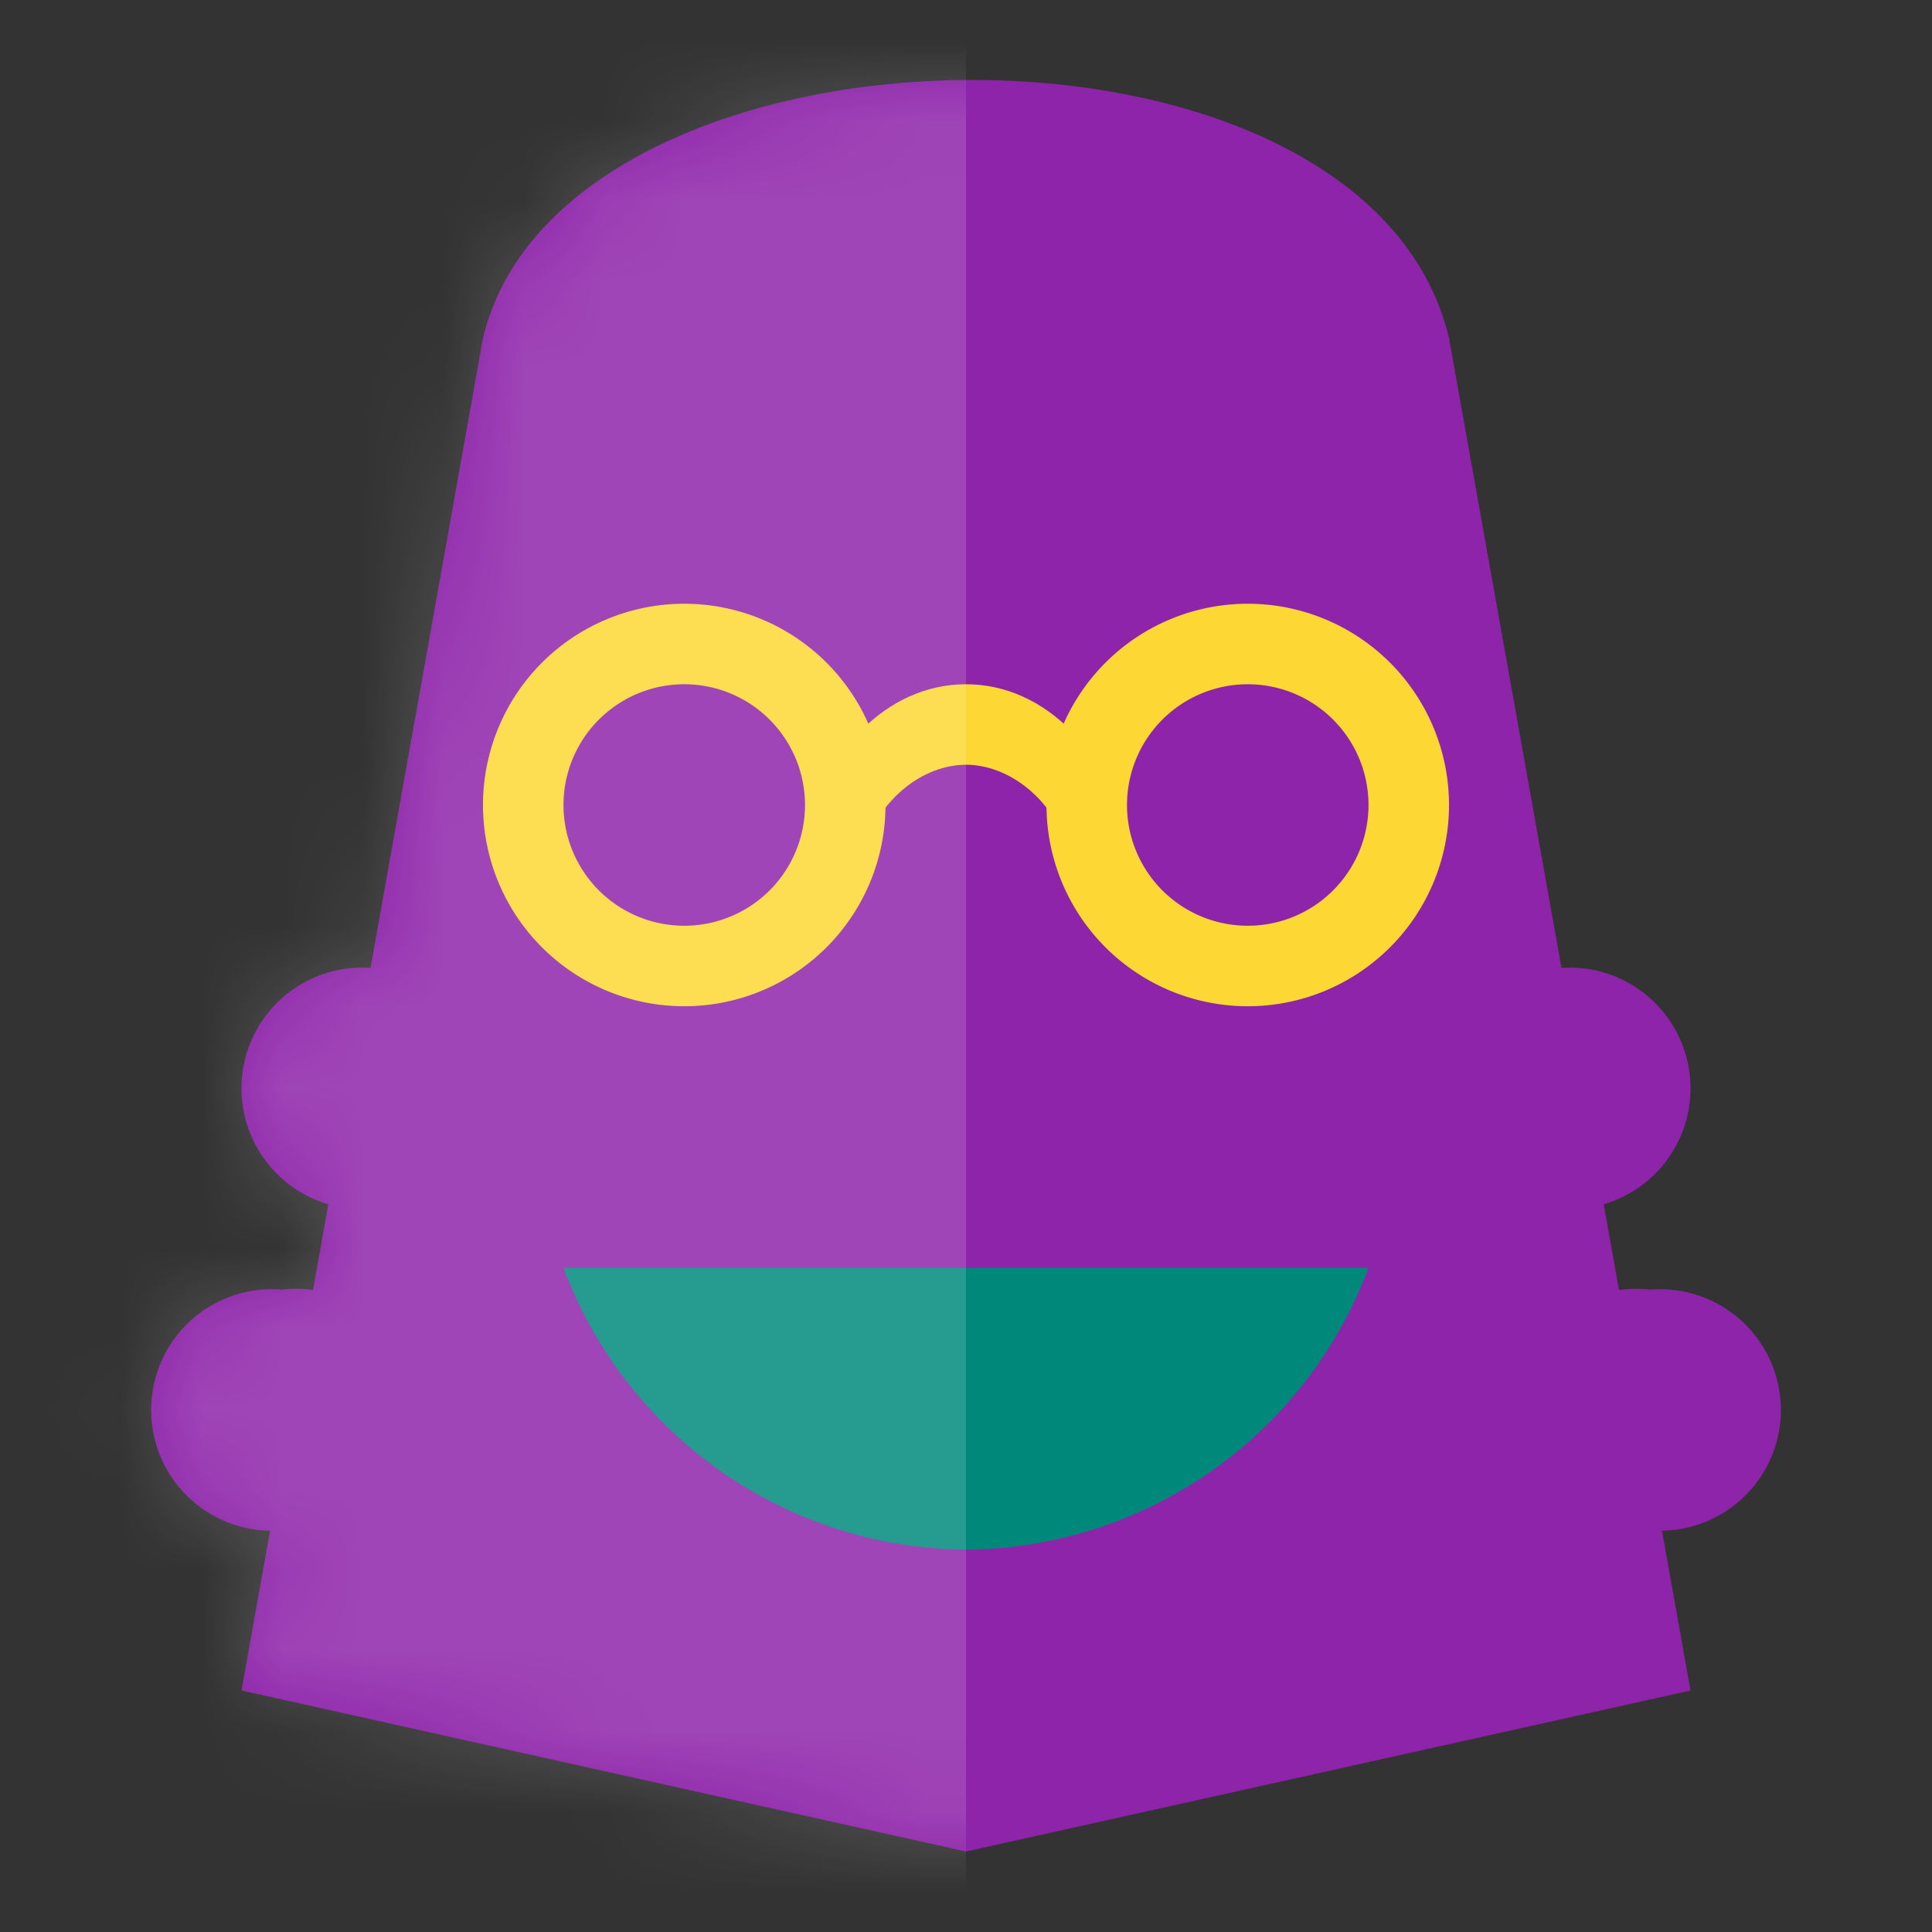 <svg xmlns:dc="http://purl.org/dc/elements/1.1/" xmlns:cc="http://creativecommons.org/ns#" xmlns:rdf="http://www.w3.org/1999/02/22-rdf-syntax-ns#" xmlns:svg="http://www.w3.org/2000/svg" xmlns="http://www.w3.org/2000/svg" viewBox="0 0 24 24" fill="none" shape-rendering="auto"><rect x="0" y="0" width="24" height="24" fill="#333333" stroke="none"/><mask id="viewboxMask"><rect width="24" height="24" rx="0" ry="0" x="0" y="0" fill="#fff" /></mask><g mask="url(#viewboxMask)"><g fill="rgba(142, 36, 170, 1)"><path d="M6 4.2 3 21l9 2 9-2-3-16.8C16.96-.17 7 .02 6 4.2Z"/><path d="M3.5 19a1.5 1.5 0 1 0 0-2.98 1.5 1.5 0 1 0 0 2.99ZM4.5 15.02a1.5 1.5 0 1 0 0-3 1.5 1.5 0 1 0 0 3ZM20.5 19a1.5 1.5 0 1 1 0-2.98 1.5 1.5 0 1 1 0 2.99ZM19.5 15.02a1.5 1.5 0 1 1 0-3 1.5 1.5 0 1 1 0 3Z"/></g><g transform="translate(4 7)"><g fill="rgba(253, 216, 53, 1)"><path d="M11.5.5a2.5 2.5 0 1 0 0 5 2.5 2.5 0 0 0 0-5Zm0 1a1.5 1.5 0 1 1 0 3 1.5 1.5 0 0 1 0-3ZM4.5.5a2.5 2.5 0 1 0 0 5 2.5 2.5 0 0 0 0-5Zm0 1a1.5 1.5 0 1 1 0 3 1.5 1.5 0 0 1 0-3Z"/><path d="M8 1.5c-.99 0-1.81.86-2 2h.75c.19-.58.72-1 1.25-1s1.06.42 1.25 1H10c-.19-1.14-1.01-2-2-2Z"/></g></g><g transform="translate(5 14)"><path d="M7 5.25a5.38 5.38 0 0 0 5-3.5H2a5.38 5.38 0 0 0 5 3.5Z" fill="rgba(0, 137, 123, 1)"/></g><mask id="gridy-a" style="mask-type:alpha" maskUnits="userSpaceOnUse" x="0" y="0" width="24" height="24"><g fill="rgba(142, 36, 170, 1)"><path d="M6 4.2 3 21l9 2 9-2-3-16.8C16.96-.17 7 .02 6 4.2Z"/><path d="M3.5 19a1.5 1.5 0 1 0 0-2.98 1.5 1.5 0 1 0 0 2.99ZM4.5 15.02a1.5 1.5 0 1 0 0-3 1.5 1.5 0 1 0 0 3ZM20.5 19a1.5 1.5 0 1 1 0-2.98 1.5 1.5 0 1 1 0 2.99ZM19.5 15.02a1.5 1.5 0 1 1 0-3 1.5 1.5 0 1 1 0 3Z"/></g><g transform="translate(4 7)"><g fill="rgba(253, 216, 53, 1)"><path d="M11.5.5a2.5 2.5 0 1 0 0 5 2.5 2.5 0 0 0 0-5Zm0 1a1.5 1.5 0 1 1 0 3 1.5 1.5 0 0 1 0-3ZM4.5.5a2.5 2.5 0 1 0 0 5 2.5 2.5 0 0 0 0-5Zm0 1a1.5 1.5 0 1 1 0 3 1.5 1.5 0 0 1 0-3Z"/><path d="M8 1.5c-.99 0-1.81.86-2 2h.75c.19-.58.72-1 1.25-1s1.06.42 1.25 1H10c-.19-1.14-1.01-2-2-2Z"/></g></g><g transform="translate(5 14)"><path d="M7 5.25a5.38 5.38 0 0 0 5-3.5H2a5.38 5.38 0 0 0 5 3.5Z" fill="rgba(0, 137, 123, 1)"/></g></mask><g mask="url(#gridy-a)"><path fill="#fff" fill-opacity=".15" d="M0 0h12v24H0z"/></g></g></svg>